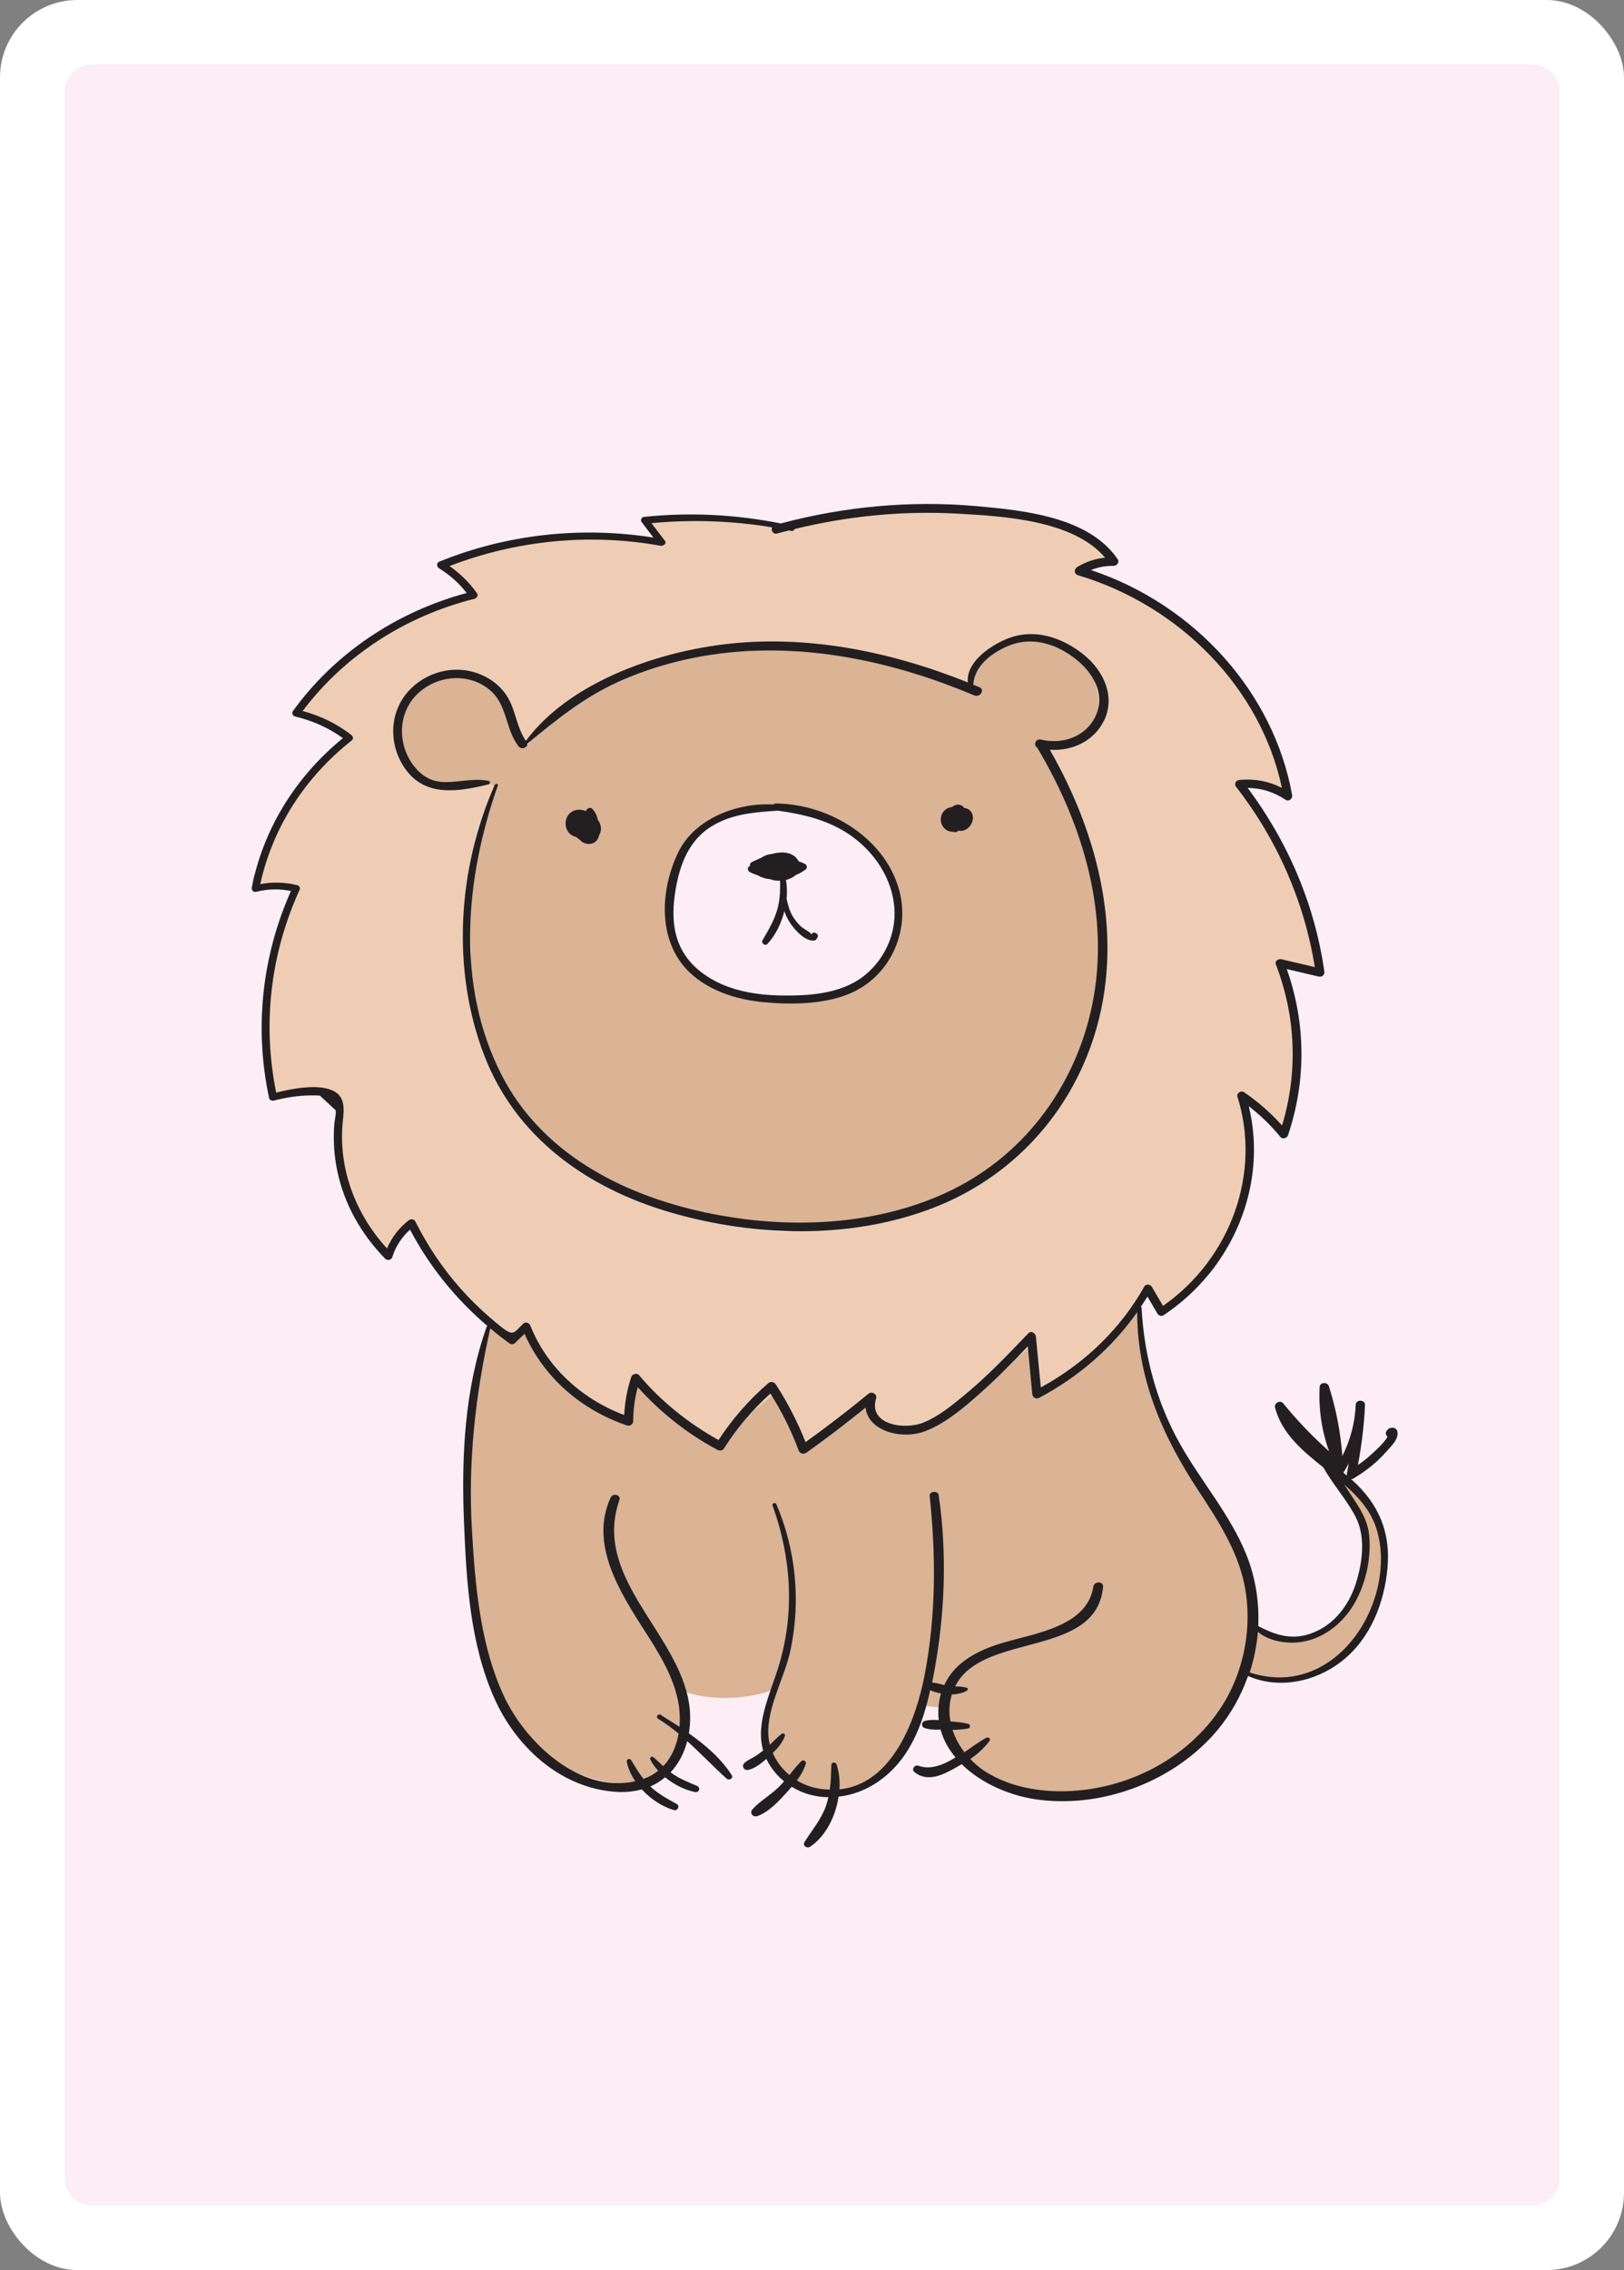 <?xml version="1.0" encoding="UTF-8"?><svg id="Layer_2" xmlns="http://www.w3.org/2000/svg" width="178.58" height="249.45" viewBox="0 0 178.58 249.45"><rect x="0" y="0" width="178.58" height="249.45" fill="#808080" stroke="none"/><defs><style>.cls-1{fill:#efcdb4;}.cls-2{fill:#fff;}.cls-3{fill:#fceef4;}.cls-4{fill:#dbb395;}.cls-5{fill:#231f20;}</style></defs><g id="cartes-couleurs"><g id="card-bg"><rect id="bg" class="cls-2" width="178.58" height="249.45" rx="8.5" ry="8.5"/><path id="fg" class="cls-3" d="M171.5,58.26V10.09c0-1.66-1.35-3.01-3.01-3.01H10.09c-1.66,0-3,1.35-3,3.01V239.35c0,1.66,1.34,3.01,3,3.01H168.49c1.66,0,3.01-1.35,3.01-3.01V91.4m0-.01V58.29M29.01,44.95s.01-.03,.02-.04c-.01,.02-.02,.04-.02,.06"/></g></g><g id="cartes"><g id="lion"><path class="cls-4" d="M148.25,163c-.31-.28-.78,.07-.59,.42,2.23,3.95,3.51,7.35,1.32,11.67-.39,.77-.84,1.48-1.32,2.16-.14,.19-.28,.38-.41,.58-.14,.05-.27,.12-.39,.22-1.2,.99-5.89,3.28-7.6,1.48-.63-.66-2.13-.17-2,.77-.11,.6-.23,1.21-.34,1.81-.44,.73-.03,1.58,.8,1.83,1.35,.41,2.65,.48,3.89,.31,1.61,.27,3.65-.42,4.75-1.17,1.57-1.08,4.29-3.54,4.15-5.62,.14-.24,.27-.47,.39-.71,2.48-4.79,1.54-9.99-2.63-13.75Z"/><path class="cls-4" d="M132.17,163.66c-.09-.11-.2-.18-.31-.21-.48-.93-.96-1.87-1.41-2.83-1.21-2.57-2.89-4.97-3.89-7.63-.93-2.47-.93-5.06-1.51-7.58,.14-.33,.25-.67,.33-1.01,.07-.29-.29-.47-.52-.28-1.16,.95-1.84,2.22-2.86,3.3-1.08,1.14-2.37,2.12-3.67,3.03-1.34,.94-2.8,1.74-4.21,2.58-.08-.39-.17-.78-.23-1.15-.16-1.04-.21-2.18-.66-3.16,.05-.16,.1-.33,.14-.49,.08-.36-.41-.7-.71-.39-2.04,2.12-3.45,4.14-6.05,5.79-2.73,1.72-5.81,3.88-9.27,3.15-.13-.03-.25-.03-.37-.02-.5-.42-.88-.97-1.13-1.84-.15-.53-1.02-.67-1.3-.16-1.05,1.9-3.96,2.94-5.98,4.24-.78-1.99-2-3.99-3.22-5.55-.32-.41-.96-.58-1.38-.17-1.06,1.05-1.93,2.25-2.95,3.34-.64,.69-1.38,1.34-1.97,2.07-.35-.18-.74-.34-1.18-.54-.69-.32-1.38-.63-2.06-.97-.47-.41-.97-.79-1.41-1.16-.76-.64-1.53-1.26-2.34-1.83-.18-.17-.36-.34-.54-.49,.18-.58-.13-1.31-.94-1.36-.04-.06-.07-.12-.12-.17-.13-.15-.37-.23-.53-.06-.8,.78-.74,2.32-.77,3.34,0,.23-.02,.48-.03,.75-.15-.04-.3-.07-.44-.12-1.68-.55-3.28-1.38-4.7-2.39-2.59-1.85-4.49-4.18-5.85-6.92-.19-.39-.82-.41-1.11-.13-.22,.21-.79,.1-1.38-.09,.34-.81-1.4-1.93-1.8-.55-1.77,6.08-2.26,12.62-2.2,18.91,.02,2.3,.01,5.05,.25,7.79-.21,5.16,1.44,11.15,4.35,15.38,.64,4.57,9.08,8.42,13.15,7.84,5.92-.84,6.96-6.05,5.17-10.33,2.68,1.3,7.23,1.28,10.24,.17-1.79,4.6,.09,11.02,5.95,11.4,5.13,.33,9.37-4.87,10.68-9.79,.91,.22,1.92,.27,2.83,.24-.18,3.32,2.02,6.86,5.86,8.28,.3,.11,.58,.12,.84,.06,2.81,1.2,5.7,1.3,9.48,.79,4.98-.67,9.09-3.36,12.2-6.96,6.72-7.79,5.82-18.26-.47-26.11Z"/><path class="cls-4" d="M119.95,96.24c-.82-3.21-1.79-8-4.13-11.11-.14-.33-.27-.66-.41-.99-.32-.77-.65-1.54-1.04-2.28,2.44-.09,4.98-1.05,6.33-2.78,2.22-2.85-.14-5.73-2.69-7.49-4.56-3.16-11.35-.26-12,4.36-1.67-.89-3.38-1.72-5.16-2.4-5.6-2.16-11.7-2.45-17.69-2.08-.48,.03-.95,.07-1.43,.11-1.54-.01-3.06,.15-4.43,.52-3.6,.56-7.13,1.5-10.4,3.03-3.36,1.57-7.27,3.85-9.1,7.08-.33-.18-.66-.35-.91-.53-.09-.06-.18-.13-.26-.19-.04-2.1-.19-4.42-1.66-6.03-1.75-1.91-4.57-1.93-6.88-.89-4.06,1.82-6.71,8.96-1.67,10.82,.78,.65,1.79,.68,2.99,.66,1.23-.03,2.46-.19,3.69-.21,.1,0,.25,0,.42-.01,.17,.14,.34,.29,.48,.46,.2,.24,.31,.5,.4,.78-2.32,3.31-2.39,7.97-2.62,11.76-.11,1.92-.13,3.88,.02,5.83-.43,2.97,.23,6.16,1.41,9.2,1.29,4.45,3.87,8.8,7.4,11.98,3.01,2.71,7.81,5.21,12.28,6.19,1.36,.49,2.73,.85,3.93,1.12,.23,.05,.45,.04,.65,0,10.05,4.35,24.45,.97,32.47-5.18,4.34-3.33,7.34-7.96,9.07-12.9,.52-1.48,2.05-5.54,1.67-8.19,.87-3.42,.05-7.59-.73-10.62Zm-24.52,10.8c-4.71,4.05-14.25,3.43-18.78-.64-2.85-2.56-3.26-6.41-2.18-9.83,.33-2.44,1.74-4.94,4.09-5.91,.67-.49,1.38-.88,2.14-1.14,4.14-1.96,9.69-.43,13.52,2.41,5.07,3.76,6.27,10.78,1.22,15.12Z"/><path class="cls-1" d="M144.95,105.18c-.95-4.29-2.25-8.06-4.41-11.97-1.23-2.23-2.48-5.19-4.56-7.05,1.29-.02,2.55,.08,3.85,.54,.16,.06,.31,.06,.45,.05,.51,.24,1.25-.3,.87-.8,.07-.25,.06-.52-.07-.75-1.61-2.81-2.26-5.97-4.13-8.78-1.9-2.85-4.32-5.38-7.09-7.54-1.39-1.09-7.1-5.41-10.77-6.15,.58-.43,1.29-.67,2.15-1.02,.69-.28,.47-1.11,0-1.44-4.55-3.21-10.35-3.94-15.92-4.12-6.03-.2-12.72-.48-18.33,1.89-3.21-1.11-6.89-1.56-10.17-1.14-1.63-.07-3.21,0-4.69,.31-.08,.02-.14,.06-.19,.11-.11,0-.21,0-.33,0-.13,.01-.24,.11-.2,.24,.22,.7,.76,1.21,1.19,1.81,.06,.09,.12,.18,.19,.27-3.21-.38-6.61-.37-9.53-.33-2.7,.04-5.92,.15-8.53,1.21-1.33,.18-2.67,.39-4.01,.62-.32,.06-.55,.26-.69,.52-.05,0-.11-.02-.16-.03-.91-.11-1,1.06-.42,1.45,1.02,.69,1.89,1.54,2.72,2.43-3,.34-5.86,2.04-8.36,3.56-2.59,.8-5.45,2.12-6.16,4-1.45,1.12-2.75,2.36-3.65,3.77-.8,.13-1.15,1.22-.54,1.74,1.45,1.25,3.33,1.55,5.01,2.31-.58,.62-1.43,1.25-1.87,1.72-.91,.98-1.78,1.99-2.59,3.05-1.52,1.98-3,4.13-3.77,6.48-.8,1.36-1.54,2.76-2.35,4.12-.34,.57,.08,1.39,.84,1.36,1.33-.06,2.61-.08,3.91-.04-.43,1.27-.78,2.57-1.2,3.68-.77,2.02-1.87,4.57-1.74,6.89-.17,.91-.3,1.82-.38,2.73-.23,2.59,.4,5.14,.31,7.69-.02,.11-.03,.22-.02,.34,0,.11,0,.21-.01,.32-.08,.93,1.07,1.3,1.83,.98l2.14-.78c1,.12,2.1,.57,2.61,.88,.57,.34,.88,.67,1.23,1.07-.45,2.57,.19,5.19,.5,7.82,.4,3.31,1.59,5.1,3.74,7.62,.48,.57,1.48,.32,1.83-.22,.67-1.03,1.53-1.38,2.3-1.74,.31,.66,.69,1.3,1.12,1.91,1.13,3.53,4.89,7.02,7.78,9.2,1.09,.82,2.11,1.15,3.3,.21,.08-.06,.15-.13,.23-.2,.53,1.32,1.46,2.58,2.32,3.61,.85,1.01,2.01,2.53,3.34,3.45,1.11,1.13,2.38,2.15,3.86,2.58,.79,.23,1.61-.39,1.61-1.14,0-1.08,.49-1.94,1.09-2.76,1.54,2.68,4.78,4.36,7.2,6.28,.49,.39,1.25,.48,1.73,0,1.73-1.71,3.83-3.18,5.75-4.77,.72,1.73,1.68,3.42,2.47,5.08,.21,.45,1,.62,1.42,.35,2.2-1.45,4.4-2.81,6.51-4.29,.45,2.02,3.51,3.07,6.16,2.15,2.77-.96,5.1-3.26,7.24-5.04,1.32-1.1,2.94-2.25,4.39-3.5,.06,1.28,.13,2.57,.25,3.85,.07,.8,1.18,1.43,1.86,.72,1.22-1.27,2.82-1.99,4.24-3.04,1.53-1.14,2.74-2.54,3.92-3.98,.78-.95,1.77-2.09,2.58-3.3,.27,.21,.55,.4,.87,.53,.13,.7,1.09,1.25,1.73,.57,1.52-1.79,3.72-2.26,5.03-4.33,1.18-1.85,1.82-4.06,2.22-6.17,1.78-4.01,2.45-8.28,.65-12.05,1.33,.73,2.61,1.53,3.67,2.67,.45,.49,1.52,.26,1.64-.4,1.01-5.81,0-11.23-.91-16.93,.68,.03,1.36,.02,2.06-.04,.12,.07,.25,.13,.36,.21,.78,.53,1.66-.34,1.49-1.07Zm-77.7-30.35c2.6-1.28,5.25-2.43,8.02-3.26,3.51-.38,7.02-.74,10.55-.78,7.12-.08,13.16,1.91,19.7,4.22,1.06,.37,1.78-.7,1.64-1.53,0-.05,0-.1-.01-.15,2.95-2.55,6.89-4.75,10.74-2.13,3.64,2.48,4.76,11.69-2.13,10.33-.73-.14-1.08,.69-.49,1.09,.06,.04,.12,.07,.18,.11,2.17,4.87,4.4,9.75,5.42,14.98,.62,3.19,.91,6.42,.23,9.62-.5,2.34-1.43,4.56-1.7,6.92-1.58,3.56-3.33,7.05-5.38,10.49-3.78,3.75-8.03,5.82-13.17,8.02-.26,.11-.31,.33-.25,.53-1.25,.37-2.52,.7-3.82,.94-3.43,.62-6.93,.75-10.38,1.14-4.23-.25-8.54-1-12.53-2.19-4.19-1.25-7.9-3.48-11.36-5.95-2.34-1.67-3.95-4.25-6.35-5.79-2.31-4.3-4.15-8.14-4.58-13.14-.37-4.33,0-8.6,0-12.9,.61-2.77,1.12-5.99,2.67-8.11,.4-.55-.13-1.36-.82-1.33-4.55,.18-9.65,.34-9.6-5.38,.03-2.94,2.09-5.22,5.19-5.96,2.4-.57,3.8,.24,5.78,.85,1.15,1.58,1.9,3.33,1.76,5.38-.06,.87,1.4,1.26,1.81,.46,1.64-3.17,5.66-4.86,8.88-6.45Z"/><g><path class="cls-5" d="M121.4,79.2c1.26-2.61,.02-5.41-2.17-7.21-2.39-1.95-5.5-3.02-8.53-1.78-1.95,.8-4.5,2.63-4.27,4.78-8.46-3.39-17.74-5.32-26.96-4.17-7.75,.97-17.03,4.35-21.64,10.59-1-1.44-1.09-3.18-1.94-4.68-.69-1.22-1.84-2.15-3.2-2.68-2.8-1.08-5.95-.18-7.84,1.97-2.13,2.43-2.09,6.01-.22,8.56,2.21,3.01,5.76,2.42,9.1,1.61,.19-.05,.21-.34,0-.38-2.93-.57-5.58,1.32-7.95-1.32-2.1-2.35-2.18-6.09,.2-8.31,2.13-1.98,5.55-2.3,7.87-.37,1.96,1.63,1.69,4.29,3.17,6.2,.33,.43,1.05,.13,.97-.3,3.13-2.56,6.1-5,9.87-6.73,3.77-1.72,7.87-2.79,12.04-3.25,9.34-1.01,18.74,1.1,27.22,4.68,.66,.28,1.23-.63,.57-.9-.22-.09-.45-.18-.67-.27,.12-1.99,1.88-3.42,3.79-4.24,2.76-1.18,5.6-.17,7.73,1.63,1.61,1.36,2.8,3.38,2.17,5.44-.79,2.58-3.5,3.85-6.24,3.2-.6-.14-.88,.63-.41,.88,0,0,0,.02,0,.02,5.09,8.51,8.03,18.48,6.05,28.21-1.73,8.49-7.05,16.23-15.36,20.34-8.22,4.05-18.16,4.42-27.09,2.53-9.5-2-18.17-6.69-22.49-15.1-5.1-9.93-4.01-21.65-.43-31.83,.07-.2-.25-.26-.33-.08-4.1,9.2-4.8,20.41-1.12,29.84,3.44,8.81,11.12,14.47,20.59,17.19,9.19,2.64,19.63,2.93,28.63-.5,8.85-3.38,15.12-10.44,17.8-18.9,3.36-10.62,.63-21.9-4.87-31.48,2.48,.16,4.87-.97,5.95-3.2Z"/><path class="cls-5" d="M65.73,90.1c-.07-.44-.26-.86-.59-1.21-.18-.19-.49-.11-.62,.07-.04,.05-.07,.11-.1,.16-.48-.19-1.04-.21-1.5,.06-.83,.48-.95,1.65-.35,2.34,.21,.24,.5,.39,.82,.47,.09,.1,.21,.19,.35,.27,.22,.26,.51,.43,.86,.47,.76,.07,1.18-.4,1.29-.98,.02-.04,.05-.07,.07-.12,.24-.51,.12-1.1-.22-1.53Z"/><path class="cls-5" d="M106.83,89.27c-.18-.29-.48-.46-.79-.48-.01,0-.03,0-.04-.01,0-.04-.01-.07-.04-.1-.41-.4-.9-.29-1.28,0-1,.12-1.48,1.12-1.1,1.96,.24,.53,.76,.79,1.27,.76,.11,.07,.27,.06,.38,0,.06-.03,.12-.08,.18-.12,1.06,.23,1.95-1.14,1.42-2.01Z"/><path class="cls-5" d="M89.79,102.58l-.14-.07c-.18-.09-.4,.02-.4,.21,0-.21-.96-.72-1.13-.87-.38-.35-.7-.75-.96-1.18-.36-.61-.51-1.24-.66-1.89,.06-.7,.05-1.41-.08-2.08,.41-.1,.79-.28,1.08-.55,.28-.1,.55-.24,.8-.41,.03-.02,.07-.04,.1-.06,.01,0,.02-.02,.03-.03,.06-.04,.11-.07,.17-.11,.2-.16,.14-.5-.08-.61-.22-.11-.45-.2-.68-.27-.05-.11-.12-.21-.21-.3-.09-.12-.2-.23-.33-.32-.68-.47-1.56-.43-2.42-.2-.16,.02-.33,.04-.49,.09-.22,.06-.46,.18-.69,.33-.36,.15-.7,.31-.99,.45-.21,.1-.27,.27-.23,.43-.04,.03-.08,.05-.12,.07-.21,.16-.13,.5,.08,.61,.28,.15,.57,.26,.87,.36,.41,.24,.85,.38,1.3,.42h.05c.34,.14,.73,.19,1.12,.18,.02,.91,0,1.82-.2,2.74-.31,1.4-1.01,2.56-1.73,3.8-.18,.31,.28,.69,.55,.39,.89-.97,1.52-2.25,1.85-3.59,.16,.48,.39,.93,.65,1.32,.49,.72,1.53,1.94,2.56,1.92,.13,0,.26-.06,.33-.17l.1-.17c.09-.15,.05-.37-.13-.46Z"/><path class="cls-5" d="M98.94,98.06c-1.39-5.69-7.43-9.68-13.6-9.77-.11,0-.21,.04-.27,.11-4.2-.22-8.75,1.65-10.49,5.26-2.16,4.48-2.33,10.59,2.07,13.89,2.07,1.55,4.63,2.31,7.25,2.57,3,.29,6.59,.26,9.4-.88,4.57-1.86,6.72-6.79,5.64-11.18Zm-3.51,8.82c-2.54,2.29-6.16,2.56-9.53,2.51-3.23-.05-6.56-.71-9.04-2.75-2.81-2.31-3.12-5.48-2.59-8.75,.48-2.98,1.56-5.89,4.56-7.42,2.13-1.09,4.4-1.23,6.72-1.39,2.84,.4,5.53,1.04,7.9,2.66,2.75,1.89,4.68,4.86,4.9,8.06,.18,2.62-.88,5.24-2.92,7.08Z"/><path class="cls-5" d="M148.68,162.65s-.09-.08-.13-.12c.09,.01,.19,0,.29-.07,1.36-.81,2.57-1.76,3.59-2.93,.54-.61,1.44-1.42,1.22-2.27-.05-.2-.26-.37-.49-.37-.34,0-.5,.08-.69,.35-.13,.18-.1,.44,.06,.59l.04,.04c-.32,.68-1.53,1.72-1.81,1.98-.45,.42-.94,.79-1.44,1.14,.41-2.18,.68-4.38,.78-6.6,.03-.61-.99-.64-1.02-.03-.09,2-.58,3.86-1.47,5.63-.2-2.59-.68-5.15-1.48-7.66-.16-.51-1-.46-1.02,.1-.12,2.43,.23,4.78,1.04,7.05-1.83-1.64-3.51-3.39-5.05-5.28-.33-.4-1.01,0-.9,.45,.75,2.88,3.01,4.76,5.33,6.61,1.04,1.88,2.56,3.52,3.54,5.43,1.12,2.17,.75,4.96,.06,7.2-.65,2.12-2.04,4.21-4.18,5.27-2.46,1.22-4.45,.65-6.59-.48,.12-2.66-.3-5.34-1.31-7.85-1.76-4.37-4.96-8.03-7.28-12.14-2.61-4.63-3.96-9.76-4.24-14.97,0-.06-.03-.11-.07-.14,.24-.37,.49-.73,.72-1.1,.37,.63,.73,1.25,1.1,1.88,.11,.19,.44,.32,.65,.18,7.73-5.14,11.48-14.41,9.39-22.98,1.3,1,2.45,2.12,3.48,3.38,.23,.28,.73,.13,.83-.18,2.02-5.98,1.97-12.34-.13-18.27,1.17,.27,2.33,.55,3.5,.82,.39,.09,.68-.2,.63-.55-1.04-7.28-3.94-14.15-8.43-20.18,1.51,.02,2.88,.45,4.16,1.3,.37,.25,.79-.13,.73-.49-2-11.22-10.61-20.9-22.12-24.75,.77-.31,1.58-.47,2.47-.46,.37,0,.69-.39,.48-.71-3.16-4.66-10.24-5.38-15.61-5.86-7.21-.63-14.49,.05-21.45,1.91-4.97-.99-9.99-1.25-15.06-.72-.24,.03-.4,.36-.26,.54,.44,.58,.87,1.15,1.31,1.73-7.97-1.25-16.12-.37-23.55,2.65-.32,.13-.29,.56-.03,.72,1.22,.76,2.2,1.64,3.05,2.72-7.81,2.11-14.57,6.69-19.11,12.98-.15,.2-.03,.53,.23,.59,1.95,.46,3.68,1.25,5.27,2.38-5.24,4.27-8.77,10.03-10.02,16.41-.05,.26,.15,.56,.48,.48,1.32-.33,2.53-.35,3.82-.09-3.2,7.2-4.04,15.09-2.4,22.74,.04,.21,.3,.35,.51,.29,1.34-.34,2.7-.56,4.09-.57,.33,0,.66,0,.98,.02,.58,.53,1.15,1.06,1.73,1.6,.1,.3-.11,1.14-.13,1.43-.15,1.77-.04,3.56,.33,5.3,.76,3.6,2.61,6.9,5.26,9.6,.23,.23,.67,.14,.77-.16,.38-1.21,1.03-2.19,1.96-3.04,2.11,4.02,4.98,7.58,8.51,10.59-.04,.02-.07,.05-.09,.1-2.42,6.79-2.78,14.28-2.49,21.37,.26,6.49,.65,13.53,3.41,19.59,2.26,4.97,6.87,9.5,12.91,10.1,1.2,.12,2.28,.02,3.24-.24,.96,1.05,2.22,1.89,3.5,2.27,.43,.13,.73-.46,.33-.67-1.04-.57-2.05-1.12-2.9-1.92,.61-.26,1.15-.61,1.63-1.01,.96,.79,2.15,1.39,3.27,1.62,.49,.1,.67-.49,.23-.68-.9-.38-1.79-.73-2.6-1.27-.11-.07-.2-.15-.3-.22,.89-.94,1.49-2.13,1.83-3.42,1.48,1.33,2.84,2.77,4.33,4.12,.28,.25,.78-.05,.57-.38-1.17-1.83-2.88-3.3-4.72-4.6,.22-1.3,.19-2.67-.12-4.03-1.69-7.5-10.4-13.34-7.52-21.6,.2-.58-.71-.82-.96-.28-2.36,5.11,1.02,10.42,3.78,14.71,1.6,2.49,3.19,5.05,3.69,7.96,.14,.81,.17,1.68,.1,2.53-.69-.45-1.39-.89-2.07-1.32-.29-.18-.58,.25-.29,.42,.81,.5,1.55,1.05,2.26,1.64-.23,1.34-.76,2.61-1.69,3.58-.35-.32-.69-.66-1.06-.98-.19-.16-.46,.02-.36,.24,.21,.43,.51,.85,.87,1.24-.46,.37-1,.68-1.62,.9-.51-.65-.92-1.35-1.36-2.07-.15-.24-.53-.1-.48,.17,.14,.74,.48,1.47,.94,2.16-6.27,1.38-12.1-4.44-14.36-9.18-2.68-5.62-3.25-12.3-3.6-18.36-.45-7.56,.36-14.83,2.01-22.23,.69,.58,1.4,1.14,2.14,1.67,.16,.11,.44,.08,.57-.05,.35-.34,.71-.68,1.06-1.02,2.08,4.69,6.11,8.33,11.28,10.07,.31,.1,.66-.14,.67-.44,0-1.29,.17-2.53,.5-3.77,2.48,2.76,5.39,5.08,8.76,6.89,.24,.13,.58,.08,.72-.15,1.41-2.24,3.11-4.24,5.11-6.04,1.25,1.99,2.29,4.06,3.1,6.25,.13,.36,.54,.47,.87,.24,2.23-1.58,4.39-3.24,6.5-4.95,.24,2.61,4.02,3.57,6.54,2.6,2.27-.87,4.23-2.57,5.99-4.12,1.87-1.65,3.6-3.42,5.3-5.21,.17,1.75,.33,3.5,.49,5.24,.03,.34,.38,.62,.75,.43,4.38-2.32,8.05-5.53,10.79-9.42,0,7.23,2.73,13.55,6.76,19.66,2.08,3.16,4.17,6.37,4.98,10.05,.76,3.5,.42,7.21-.89,10.56-2.58,6.6-9.19,11.31-16.65,12.22-3.77,.46-7.94-.03-11.09-2.14-.53-.36-1.02-.78-1.46-1.24,.83-.59,1.58-1.26,2.12-2.01,.14-.2-.12-.45-.34-.34-.72,.37-1.55,.99-2.43,1.6-.57-.75-1.02-1.58-1.3-2.46,.57-.01,1.14-.05,1.7-.15,.27-.05,.29-.45,.02-.51-.64-.15-1.3-.22-1.96-.27-.18-.98-.14-1.99,.16-2.96,.66-.03,1.28-.17,1.67-.43,.12-.08,.13-.26-.03-.31-.4-.12-.84-.13-1.27-.15,.07-.14,.13-.27,.22-.41,3.33-5.47,15.31-2.82,16.04-10.52,.06-.65-.98-.65-1.07-.03-.67,4.3-6.15,5.08-9.8,6.13-2.8,.8-5.45,2.15-6.59,4.69-.44-.11-.89-.25-1.34-.28,.08-.41,.16-.83,.24-1.24,1.17-6.35,1.42-12.96,.48-19.36-.08-.52-1.05-.43-.99,.09,.7,6.59,.7,13.13-.55,19.67-.91,4.73-3.44,11.97-9.37,12.58,.06-.97-.04-1.92-.32-2.75-.09-.28-.56-.26-.57,.05-.03,.93-.05,1.83-.17,2.73-.38-.01-.76-.04-1.16-.11-.9-.14-1.73-.46-2.46-.9,.43-.58,.79-1.19,.98-1.85,.07-.25-.26-.48-.48-.28-.49,.47-.9,1-1.32,1.53-.8-.66-1.43-1.49-1.83-2.42,.56-.55,1.1-1.17,1.33-1.89,.07-.2-.2-.34-.36-.21-.47,.36-.87,.79-1.29,1.2-.14-.55-.21-1.13-.18-1.71,.14-3,1.88-5.89,2.48-8.84,1.09-5.34,.56-10.85-1.59-15.9-.09-.22-.5-.08-.42,.15,2.03,5.6,2.45,11.62,.77,17.35-.94,3.21-2.68,6.48-1.8,9.58-.31,.24-.62,.47-.96,.68-.38,.23-.81,.4-1.12,.71-.31,.31-.05,.83,.43,.74,.71-.14,1.42-.7,2-1.21,.27,.57,.64,1.14,1.14,1.7,.25,.28,.53,.53,.81,.76-.18,.21-.36,.41-.55,.6-.9,.89-2.09,1.56-2.92,2.47-.37,.41,.04,.94,.57,.74,1.26-.46,2.36-1.67,3.22-2.62,.17-.19,.35-.39,.52-.59,1.22,.76,2.61,1.13,4.03,1.15-.07,.31-.15,.63-.26,.94-.53,1.52-1.52,2.64-2.36,3.98-.26,.41,.27,.76,.65,.5,1.7-1.17,2.77-3.32,3.09-5.48,1.51-.17,3-.72,4.31-1.62,3.5-2.38,4.92-6.26,5.77-10.09,.33,.17,.74,.29,1.18,.36-.28,1.03-.35,2.01-.24,2.94-.52-.04-1.04-.05-1.52,.08-.42,.11-.44,.65-.03,.79,.54,.18,1.15,.19,1.75,.17,.3,1.12,.88,2.15,1.64,3.06-1.33,.82-2.74,1.4-4.08,.91-.41-.15-.79,.41-.46,.68,1.17,.98,2.61,.57,3.87-.09,.44-.23,.9-.49,1.35-.76,2.2,2.17,5.51,3.58,8.72,3.94,7.29,.82,14.88-2.3,19.37-7.64,1.51-1.8,2.64-3.84,3.4-5.99,3.41,1.49,7.4,.63,10.25-1.58,3.25-2.52,4.76-6.55,5.09-10.37,.33-3.85-.96-6.96-3.93-9.62Zm-34.23-10.23c-.18-1.85-.37-3.7-.54-5.56-.03-.35-.52-.69-.83-.35-2.33,2.43-4.66,4.88-7.3,7.02-1.29,1.05-2.67,2.16-4.26,2.8-2.06,.83-6.08,.24-5.18-2.67,.14-.47-.46-.82-.85-.5-2.24,1.85-4.55,3.61-6.91,5.31-.88-2.22-1.96-4.33-3.28-6.36-.17-.26-.56-.34-.81-.12-2.15,1.85-3.96,3.93-5.48,6.25-3.36-1.88-6.32-4.25-8.74-7.13-.24-.28-.74-.13-.85,.18-.46,1.38-.71,2.77-.78,4.2-4.76-1.79-8.53-5.32-10.32-9.82-.11-.29-.51-.48-.78-.22-1,.97-1.06,1.42-2.32,.44-.47-.37-.93-.75-1.38-1.14-1.13-.98-2.19-2.03-3.17-3.13-2.02-2.26-3.67-4.76-5.01-7.42-.13-.26-.5-.27-.71-.11-1.11,.87-1.88,1.89-2.39,3.1-3.42-3.72-5.26-8.57-4.91-13.48,.1-1.36,.56-3.15-1.08-3.88-1.68-.75-4.36-.22-6.2,.23-1.53-7.54-.64-15.25,2.59-22.32,.08-.18-.07-.42-.27-.47-1.38-.34-2.7-.37-4.07-.12,1.36-6.18,4.87-11.7,10.06-15.79,.23-.18,.13-.46-.06-.61-1.6-1.23-3.36-2.09-5.34-2.62,4.55-6.04,11.22-10.41,18.89-12.33,.25-.06,.45-.37,.29-.6-.84-1.18-1.84-2.16-3.03-3,7.36-2.83,15.38-3.63,23.21-2.23,.3,.05,.71-.24,.48-.54-.49-.65-.99-1.3-1.48-1.94,4.43-.42,8.89-.27,13.27,.46-.16,.32,.09,.8,.56,.67,.42-.12,.85-.22,1.28-.33,.09,.02,.17,.03,.26,.05,.19,.04,.33-.08,.38-.21,5.82-1.42,11.82-2.02,17.84-1.69,5.12,.28,12.79,.71,16.29,4.84-1.1,.11-2.09,.44-3.07,1.03-.37,.22-.36,.76,.09,.9,11.32,3.38,20.14,12.53,22.42,23.37-1.42-.73-2.96-1.03-4.64-.88-.45,.04-.64,.44-.38,.78,4.56,5.87,7.49,12.64,8.64,19.79-1.22-.29-2.44-.57-3.66-.86-.33-.08-.77,.19-.63,.55,2.22,5.74,2.45,11.87,.69,17.72-1.23-1.38-2.61-2.59-4.18-3.66-.34-.23-.85,.12-.73,.49,2.64,8.36-.7,17.75-8.18,22.99-.41-.7-.83-1.41-1.24-2.11-.16-.27-.65-.32-.81-.03-2.61,4.64-6.51,8.43-11.35,11.08Zm33.68,9.75c-.13-.11-.27-.23-.41-.34,.22-.34,.41-.68,.6-1.03-.07,.37-.13,.74-.21,1.1-.02,.09,0,.18,.02,.27Zm-10.71,21.62c.47-1.46,.78-2.96,.9-4.48,1.22,1.06,3.27,1.36,4.84,1.11,2.56-.41,4.63-2.2,5.81-4.28,1.27-2.24,1.89-5.19,1.55-7.71-.18-1.3-.81-2.41-1.54-3.52-.39-.59-.77-1.19-1.16-1.78,1.55,1.36,2.9,2.85,3.53,4.83,2.43,7.69-4.24,18.94-13.92,15.83Z"/></g></g></g></svg>